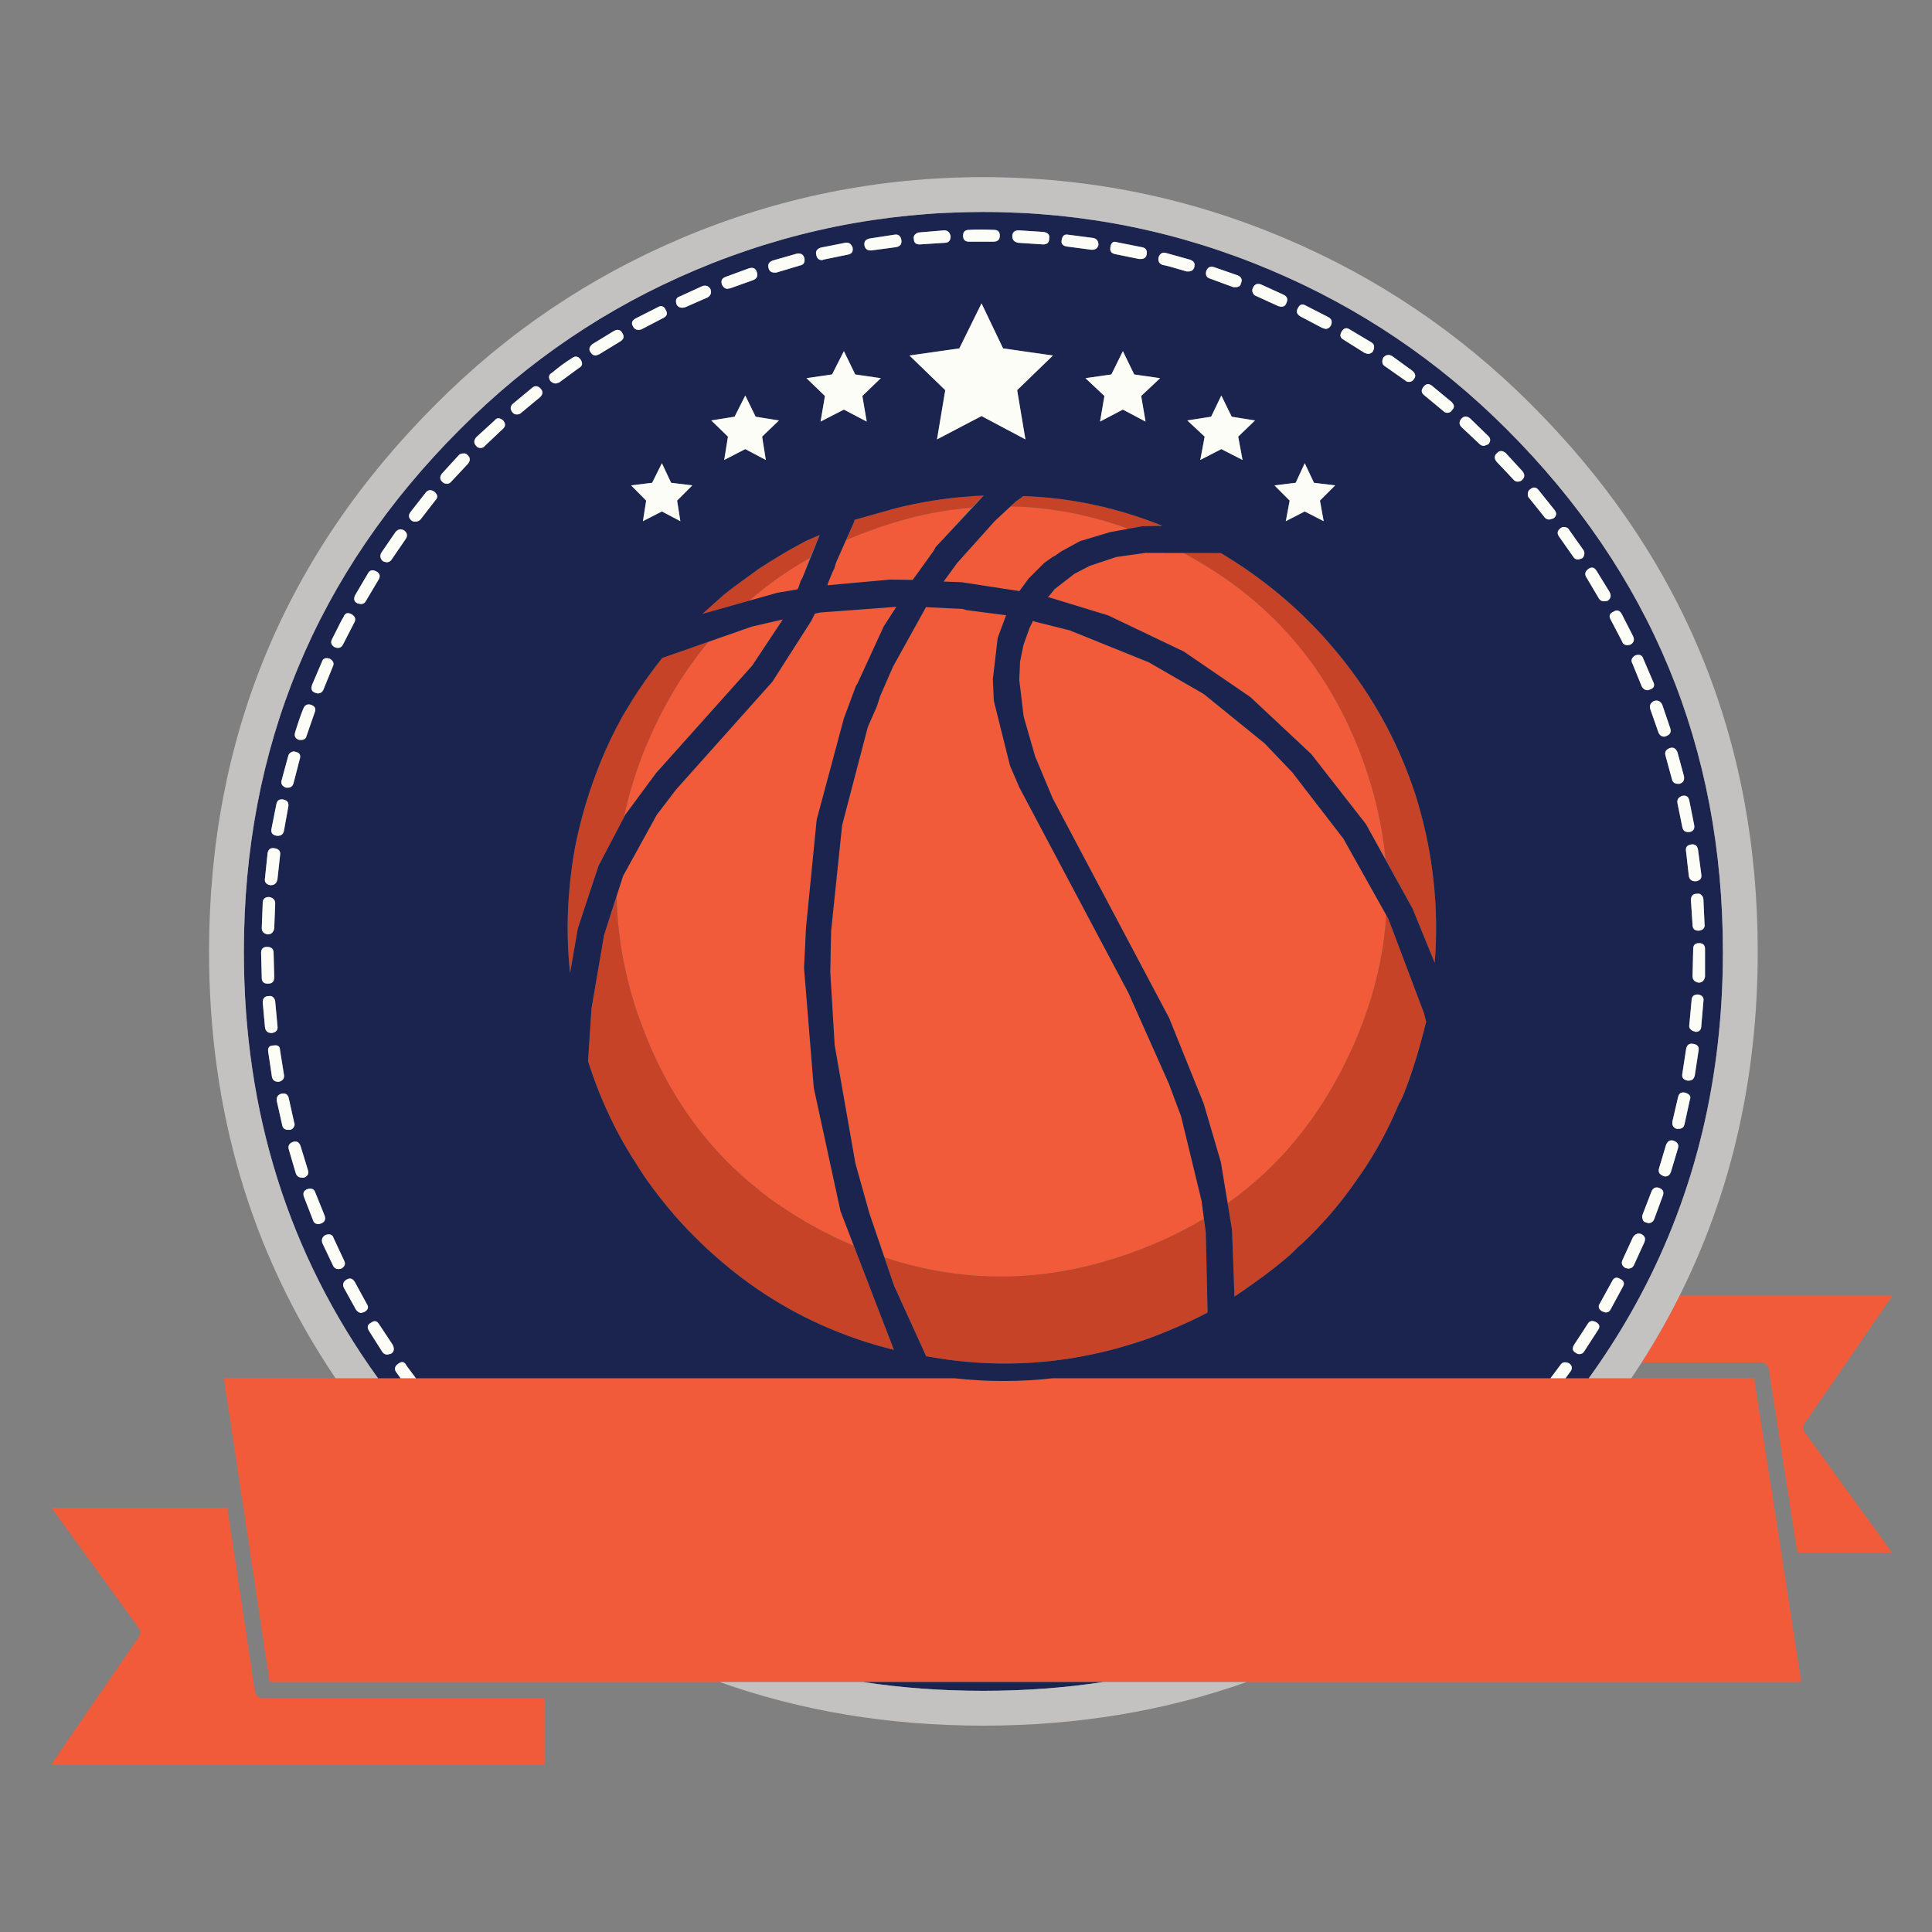<?xml version="1.0" encoding="utf-8"?>
<!-- Generator: Adobe Illustrator 16.0.0, SVG Export Plug-In . SVG Version: 6.00 Build 0)  -->
<!DOCTYPE svg PUBLIC "-//W3C//DTD SVG 1.1//EN" "http://www.w3.org/Graphics/SVG/1.1/DTD/svg11.dtd">
<svg version="1.1" id="Layer_1" xmlns="http://www.w3.org/2000/svg" xmlns:xlink="http://www.w3.org/1999/xlink" x="0px" y="0px"
	 width="400px" height="400px" viewBox="0 0 400 400" enable-background="new 0 0 400 400" xml:space="preserve">
<rect x="0" y="0" width="400" height="400" fill="#808080" stroke="none"/>
<g>
	<path fill-rule="evenodd" clip-rule="evenodd" fill="#F15B3A" d="M213.909,128.486l0.167,0.168l7.376,1.843l16.36,6.604
		l11.398,6.571l12.605,10.225l5.732,6.002l10.595,13.745l8.852,15.79c-0.313,5.186-1.196,10.36-2.649,15.522
		c-1.229,4.403-2.872,8.807-4.929,13.209c-4.47,9.588-10.247,17.747-17.333,24.474c-2.503,2.325-5.151,4.493-7.944,6.503
		l-1.375-8.549l-3.554-12.102l-7.175-17.769l-24.07-45.394l-3.654-8.716l-2.38-8.28l-0.906-7.577l0.168-3.79l0.704-3.453
		l1.274-3.554L213.909,128.486z M193.292,114.07l-4.326,6.001l-4.693-0.067l-12.975,1.174l0.168-0.537l1.005-2.447l0.268-0.502
		l0.336-1.174l2.112-4.694c1.631-0.715,3.308-1.375,5.028-1.978c1.475-0.56,2.951-1.062,4.425-1.508
		c5.521-1.721,11.019-2.794,16.495-3.219l-7.41,8.147L193.292,114.07z M199.292,126.072l0.771,0.235l8.247,1.073l-1.743,4.66
		l-1.005,8.549l0.2,4.492l3.353,13.443l1.944,4.526l22.597,42.577l8.349,18.741l2.513,6.705l4.26,17.567l0.469,3.688
		c-4.515,2.703-9.421,5.017-14.718,6.939c-4.313,1.564-8.617,2.771-12.907,3.62c-12.964,2.504-25.792,1.654-38.488-2.547
		l-3.118-9.087l-2.916-10.394l-4.292-24.472l-0.905-15.153l0.168-8.448l2.28-21.926l5.331-20.384l1.877-4.258l0.671-2.112
		l2.648-6.068l6.839-12.338L199.292,126.072z M217.195,123.39l1.173-1.441l4.09-3.151l3.15-1.643l5.532-1.843l6.034-0.838h7.813
		c2.279,1.229,4.491,2.537,6.639,3.922c14.258,9.275,24.438,22.271,30.54,38.99c2.481,6.839,4.045,13.667,4.694,20.484l-4.057-7.242
		l-11.331-14.517l-12.606-11.801l-13.779-9.42l-15.656-7.477l-12.504-3.822L217.195,123.39z M223.563,112.059l-3.855,2.112
		l-1.239,0.872l-0.57,0.302l-1.743,1.24l-3.186,3.186l-1.911,2.614l-11.968-1.843l-3.721-0.135l2.749-3.788l7.846-8.75l3.284-3.018
		c8.203,0.157,16.351,1.71,24.44,4.66l-3.89,0.67L223.563,112.059z M217.948,285.351h145.214l5.902,37.749
		c0.003,0.036,0.008,0.069,0.017,0.103c-0.004,0.016-0.004,0.032,0,0.049v0.103l3.855,24.891H55.82l-5.682-37.798
		c-0.003-0.059-0.008-0.112-0.017-0.17c-0.004-0.022-0.009-0.046-0.017-0.066c-0.003-0.03-0.01-0.059-0.018-0.084l-3.737-24.775
		h151.199C204.4,286.116,211.202,286.116,217.948,285.351z M347.759,268.22h44.069l-18.188,26.468
		c-0.195,0.283-0.29,0.597-0.284,0.939c0.006,0.35,0.112,0.668,0.318,0.954l18.053,24.845h-19.611l-5.918-37.969
		c-0.061-0.396-0.245-0.728-0.553-0.99c-0.31-0.266-0.668-0.398-1.073-0.401h-24.675C342.776,277.558,345.396,272.94,347.759,268.22
		z M177.232,141.963l-2.515,6.772l-5.632,20.987l-2.213,22.361l-0.402,8.381l2.012,24.742l5.532,25.546l2.782,7.208
		c-1.027-0.47-2.044-0.928-3.05-1.374c-3.957-1.856-7.667-3.936-11.13-6.235c-1.162-0.739-2.291-1.509-3.387-2.314
		c-1.229-0.939-2.424-1.899-3.586-2.883c-0.872-0.716-1.732-1.463-2.582-2.247c-6.08-5.564-11.13-12.068-15.154-19.511
		c-0.647-1.186-1.262-2.381-1.843-3.588c-1.23-2.569-2.347-5.253-3.354-8.045c-0.38-0.961-0.726-1.923-1.039-2.884
		c-2.481-7.688-3.811-15.31-3.99-22.864c0-0.156,0-0.28,0-0.369l1.308-4.258l6.974-12.672l4.022-5.264l19.915-22.294l8.079-12.639
		l0.738-1.476l1.106-0.234l15.756-1.173l-2.615,4.057l-5.465,11.901L177.232,141.963z M146.724,132.845l8.951-3.118l6.403-1.476
		l-6.335,9.555l-19.915,22.261l-6.337,8.582l-0.301,0.637c0.514-2.614,1.196-5.241,2.044-7.878
		c1.095-3.509,2.459-6.995,4.091-10.459c0.827-1.833,1.721-3.599,2.682-5.297C140.555,141.002,143.461,136.733,146.724,132.845z
		 M166.169,119.567l-0.402,0.739l-0.537,1.576l-0.235,0.167l-4.022,0.67l-5.935,1.709c1.811-1.564,3.699-3.062,5.666-4.492
		c0.492-0.334,0.972-0.67,1.442-1.005c1.765-1.185,3.587-2.302,5.464-3.354L166.169,119.567z M112.763,365.409H10.562l18.171-26.484
		c0.196-0.289,0.291-0.608,0.285-0.956c-0.006-0.35-0.112-0.668-0.319-0.955L10.645,312.17H47.07l5.699,37.969
		c0.06,0.396,0.245,0.727,0.553,0.99c0.309,0.266,0.667,0.401,1.072,0.401h58.368V365.409z"/>
	<path fill-rule="evenodd" clip-rule="evenodd" fill="#C64327" d="M165.633,112.662c0.446-0.268,0.905-0.514,1.375-0.737
		l2.715-1.174l-2.112,4.827c-1.877,1.051-3.699,2.169-5.464,3.354c-0.47,0.335-0.95,0.671-1.442,1.005
		c-1.967,1.43-3.855,2.928-5.666,4.492l-9.622,2.682l4.46-3.989c0.156-0.09,0.323-0.224,0.502-0.402
		c1.095-0.872,3.185-2.414,6.269-4.626c0.067-0.044,0.134-0.101,0.201-0.167c1.565-1.028,3.096-1.989,4.593-2.883
		C162.872,114.17,164.269,113.377,165.633,112.662z M127.615,150.646c0.425-0.76,0.838-1.531,1.24-2.313
		c0.761-1.275,1.52-2.526,2.28-3.755c1.855-2.905,3.844-5.688,5.967-8.348l9.623-3.386c-3.263,3.889-6.169,8.157-8.716,12.806
		c-0.961,1.699-1.855,3.465-2.682,5.297c-1.632,3.464-2.996,6.95-4.091,10.459c-0.848,2.638-1.531,5.264-2.044,7.878l-5.263,9.957
		l-4.292,12.976l-1.609,9.251c-0.067-0.58-0.124-1.15-0.168-1.709c-0.446-5.097-0.446-10.191,0-15.287
		c0.246-3.017,0.649-6.058,1.208-9.12c1.028-5.185,2.469-10.235,4.325-15.153C124.597,156.959,126.005,153.775,127.615,150.646z
		 M238.248,276.969c-15.266,5.454-30.766,6.729-46.5,3.823l-6.638-14.585l-1.978-5.865c12.695,4.201,25.524,5.051,38.488,2.547
		c4.29-0.849,8.594-2.056,12.907-3.62c5.297-1.923,10.203-4.236,14.718-6.939l0.401,2.883l0.369,16.528
		c-0.492,0.244-1.005,0.514-1.542,0.805C245.634,273.975,242.227,275.449,238.248,276.969z M286.995,189.435l0.468,0.839
		l7.342,19.445l0.471,1.811c-1.363,5.52-2.796,10.213-4.291,14.079c-0.425,1.163-0.873,2.136-1.342,2.917
		c-2.19,5.253-4.805,10.079-7.845,14.483c-2.459,3.62-4.86,6.727-7.208,9.32c-2.347,2.615-4.393,4.66-6.135,6.135
		c-0.335,0.402-0.939,0.983-1.812,1.742c-0.938,0.805-1.978,1.654-3.117,2.55c-2.213,1.72-4.861,3.619-7.945,5.698l-0.503-13.847
		l-0.938-5.465c2.793-2.01,5.441-4.178,7.944-6.503c7.086-6.727,12.863-14.886,17.333-24.474c2.057-4.402,3.7-8.806,4.929-13.209
		C285.799,199.794,286.682,194.62,286.995,189.435z M244.987,114.473l7.777,0.033c8.492,5.051,15.946,11.242,22.362,18.573
		c8.179,9.343,14.169,19.87,17.97,31.581c0.178,0.648,0.368,1.285,0.568,1.912c1.542,5.274,2.594,10.594,3.152,15.958
		c0.604,5.542,0.682,11.152,0.234,16.83l-4.593-11.231l-5.599-10.258c-0.649-6.817-2.213-13.645-4.694-20.484
		c-6.102-16.718-16.282-29.714-30.54-38.99C249.479,117.009,247.267,115.702,244.987,114.473z M200.432,102.806
		c1.073-0.111,2.157-0.178,3.251-0.201l-2.547,2.514c-5.476,0.425-10.974,1.498-16.495,3.219c-1.475,0.446-2.951,0.949-4.425,1.508
		c-1.721,0.603-3.397,1.262-5.028,1.978l1.709-3.922v-0.269l8.683-2.447C190.676,103.934,195.626,103.141,200.432,102.806z
		 M236.572,108.94l-2.884,0.57c-8.09-2.95-16.237-4.503-24.44-4.66l1.04-1.006l1.576-1.14c9.833,0.335,19.443,2.392,28.831,6.168
		L236.572,108.94z M137.907,223.396c4.023,7.442,9.074,13.946,15.154,19.511c0.849,0.784,1.71,1.531,2.582,2.247
		c1.162,0.983,2.358,1.943,3.586,2.883c1.096,0.806,2.225,1.575,3.387,2.314c3.463,2.3,7.174,4.379,11.13,6.235
		c1.006,0.446,2.023,0.904,3.05,1.374l8.282,21.523c-10.46-2.593-19.993-6.861-28.598-12.807c-2.168-1.498-4.28-3.106-6.336-4.829
		c-3.688-3.061-7.174-6.457-10.459-10.19c-2.102-2.437-4.08-4.962-5.935-7.576c-0.38-0.581-0.771-1.175-1.173-1.777
		c-0.179-0.247-0.347-0.515-0.503-0.805c-1.564-2.369-3.006-4.806-4.325-7.309c-2.212-4.246-4.079-8.661-5.599-13.243
		c-0.134-0.401-0.268-0.815-0.402-1.24l0.705-10.862l2.615-15.254l2.615-7.945c0,0.088,0,0.212,0,0.369
		c0.179,7.554,1.509,15.176,3.99,22.864c0.313,0.961,0.659,1.923,1.039,2.884c1.006,2.792,2.124,5.476,3.354,8.045
		C136.645,221.016,137.259,222.211,137.907,223.396z"/>
	<path fill-rule="evenodd" clip-rule="evenodd" fill="#1A244F" d="M224.737,78.298l3.923,3.688l-0.905,5.297l4.726-2.481
		l4.694,2.481l-0.904-5.297l3.922-3.688l-5.364-0.771L232.48,72.7l-2.379,4.827L224.737,78.298z M195.705,80.779l-1.709,10.192
		l9.22-4.828l9.086,4.828l-1.711-10.192l7.408-7.174l-10.325-1.475l-4.458-9.321l-4.594,9.321l-10.325,1.475L195.705,80.779z
		 M200.632,47.59c-0.827,0-1.24,0.402-1.24,1.207c0,0.827,0.413,1.24,1.24,1.24h5.029c0.894,0,1.341-0.413,1.341-1.24
		c0-0.805-0.401-1.207-1.206-1.207C203.985,47.5,202.265,47.5,200.632,47.59z M195.571,50.271c0.827,0,1.24-0.447,1.24-1.341
		c-0.156-0.827-0.604-1.24-1.341-1.24l-5.163,0.435c-0.291,0-0.592,0.157-0.906,0.47c-0.223,0.29-0.29,0.581-0.201,0.871
		c0,0.761,0.403,1.14,1.208,1.14L195.571,50.271z M231.344,50.171c-0.829-0.313-1.308,0.022-1.443,1.005
		c-0.157,0.805,0.179,1.286,1.006,1.442l4.928,1.005h0.336c0.737,0,1.15-0.335,1.24-1.005c0.135-0.827-0.2-1.308-1.006-1.442
		L231.344,50.171z M217.228,49.366c0.134-0.738-0.245-1.185-1.139-1.341l-5.164-0.335c-0.894,0-1.34,0.414-1.34,1.24
		c0,0.738,0.412,1.185,1.239,1.341l5.163,0.335C216.814,50.606,217.228,50.193,217.228,49.366z M225.979,51.713h0.1
		c0.737,0,1.185-0.335,1.342-1.006c0-0.827-0.37-1.307-1.106-1.441l-5.163-0.671c-0.761-0.156-1.206,0.212-1.341,1.106
		c-0.157,0.76,0.213,1.207,1.106,1.341L225.979,51.713z M284.278,72.7c0.381-0.827,0.269-1.431-0.335-1.811l-4.492-2.683
		c-0.672-0.447-1.229-0.301-1.677,0.437c-0.447,0.76-0.303,1.33,0.437,1.71l4.258,2.682l0.67,0.234
		C283.675,73.27,284.056,73.08,284.278,72.7z M288.201,73.706c-0.67-0.38-1.274-0.269-1.812,0.334
		c-0.356,0.827-0.245,1.419,0.336,1.777l4.157,2.917c0.224,0.223,0.492,0.335,0.806,0.335c0.445,0,0.781-0.179,1.006-0.536
		c0.514-0.604,0.402-1.207-0.337-1.81L288.201,73.706z M245.824,87.049l3.587,3.353l-0.905,4.827l4.359-2.246l4.393,2.246
		l-0.905-4.827l3.486-3.353l-4.828-0.771l-2.146-4.392l-2.112,4.392L245.824,87.049z M268.688,63.849
		c-0.38,0.671-0.19,1.23,0.571,1.676l4.457,2.347l0.705,0.234c0.447,0,0.816-0.223,1.105-0.67c0.38-0.827,0.191-1.43-0.568-1.811
		l-4.594-2.347C269.628,62.832,269.068,63.022,268.688,63.849z M261.079,58.888c-0.827-0.292-1.396-0.023-1.709,0.804
		c-0.135,0.291-0.135,0.593,0,0.905c0.156,0.358,0.379,0.582,0.669,0.671l4.627,2.111l0.538,0.135c0.602,0,0.982-0.269,1.138-0.805
		c0.358-0.737,0.168-1.296-0.568-1.676L261.079,58.888z M247.267,55.3c0.225-0.737-0.078-1.252-0.905-1.542l-4.929-1.375
		c-0.737-0.224-1.262,0.079-1.576,0.905c-0.132,0.827,0.168,1.353,0.905,1.576c0.537,0.067,2.181,0.514,4.929,1.341h0.336
		C246.696,56.206,247.11,55.904,247.267,55.3z M251.323,55.3c-0.761-0.224-1.285,0.045-1.575,0.805
		c-0.225,0.827,0.033,1.351,0.771,1.575l4.827,1.777h0.437c0.67,0,1.051-0.257,1.14-0.771c0.357-0.76,0.133-1.319-0.672-1.676
		L251.323,55.3z M347.307,155.775c-0.313-0.827-0.84-1.128-1.577-0.904c-0.827,0.313-1.127,0.838-0.903,1.575l1.341,4.929
		c0.155,0.603,0.568,0.905,1.239,0.905h0.336c0.737-0.224,1.039-0.749,0.905-1.575L347.307,155.775z M342.479,145.115
		c-0.761,0.379-1.028,0.949-0.804,1.709l1.676,4.793c0.244,0.604,0.659,0.906,1.239,0.906l0.335-0.101
		c0.827-0.313,1.13-0.838,0.907-1.575l-1.677-4.929C343.775,145.159,343.217,144.891,342.479,145.115z M336.98,133.582l0.569-0.101
		c0.738-0.447,0.916-1.051,0.536-1.81l-2.348-4.594c-0.445-0.737-1.005-0.882-1.676-0.435c-0.825,0.358-1.016,0.916-0.568,1.676
		l2.347,4.491C335.996,133.325,336.377,133.582,336.98,133.582z M337.985,137.404l1.911,4.693c0.292,0.537,0.704,0.805,1.241,0.805
		l0.435-0.134c0.896-0.291,1.119-0.85,0.672-1.676l-2.012-4.693c-0.225-0.761-0.782-0.995-1.677-0.704
		C337.796,136.164,337.605,136.733,337.985,137.404z M316.329,102.169c-0.068,0.38,0.01,0.681,0.234,0.905l3.252,4.057
		c0.223,0.29,0.559,0.437,1.006,0.437l0.805-0.235c0.67-0.514,0.737-1.106,0.201-1.777l-3.252-4.057
		c-0.514-0.67-1.106-0.737-1.777-0.2C316.485,101.521,316.329,101.811,316.329,102.169z M314.217,99.722
		c0.38,0,0.682-0.112,0.904-0.336c0.582-0.535,0.615-1.139,0.101-1.81l-3.487-3.788c-0.67-0.537-1.262-0.537-1.775,0
		c-0.604,0.514-0.648,1.106-0.135,1.777l3.487,3.688C313.535,99.565,313.836,99.722,314.217,99.722z M330.577,118.227
		c-0.448-0.759-1.005-0.916-1.676-0.469c-0.739,0.537-0.885,1.14-0.437,1.81l2.582,4.359c0.224,0.38,0.592,0.57,1.104,0.57
		l0.672-0.101c0.671-0.447,0.816-1.05,0.436-1.811L330.577,118.227z M326.755,115.847l0.705-0.201
		c0.29-0.156,0.469-0.425,0.534-0.804c0.091-0.358,0.022-0.693-0.2-1.006l-2.916-4.124c-0.155-0.313-0.425-0.502-0.805-0.57
		c-0.381-0.089-0.716-0.011-1.006,0.235c-0.67,0.514-0.749,1.106-0.235,1.777l2.918,4.157
		C325.972,115.668,326.308,115.847,326.755,115.847z M302.55,86.713c-0.514,0.604-0.481,1.196,0.102,1.777l3.721,3.486
		c0.223,0.223,0.525,0.335,0.905,0.335l0.872-0.335c0.535-0.67,0.502-1.263-0.102-1.777l-3.688-3.587
		C303.667,86.076,303.063,86.11,302.55,86.713z M300.639,84.903c0.537-0.514,0.502-1.073-0.101-1.677l-4.057-3.352
		c-0.671-0.537-1.262-0.458-1.777,0.234c-0.535,0.67-0.458,1.263,0.235,1.777l3.922,3.252c0.225,0.223,0.481,0.334,0.772,0.334
		C300.08,85.473,300.416,85.284,300.639,84.903z M240.695,108.874c-9.388-3.777-18.998-5.833-28.831-6.168l-1.576,1.14l-4.324,4.023
		l-7.846,8.75l-2.749,3.788l3.721,0.135l11.968,1.843l1.911-2.614l3.186-3.186l1.743-1.24l0.57-0.302l1.239-0.872l3.855-2.112
		l6.235-1.877l6.773-1.241L240.695,108.874z M216.927,123.591l12.504,3.822l15.656,7.477l13.779,9.42l12.606,11.801l11.331,14.517
		l9.655,17.5l4.593,11.231c0.447-5.677,0.369-11.287-0.234-16.83c-0.559-5.363-1.61-10.684-3.152-15.958
		c-0.2-0.627-0.391-1.263-0.568-1.912c-3.801-11.711-9.791-22.238-17.97-31.581c-6.416-7.332-13.87-13.522-22.362-18.573
		l-15.59-0.033l-6.034,0.838l-5.532,1.843l-3.15,1.643l-4.09,3.151l-1.173,1.441L216.927,123.591z M199.292,126.072l-7.576-0.369
		l-6.839,12.338l-2.648,6.068l-0.671,2.112l-1.877,4.258l-5.331,20.384l-2.28,21.926l-0.168,8.448l0.905,15.153l4.292,24.472
		l2.916,10.394l5.096,14.952l6.638,14.585c15.734,2.905,31.234,1.631,46.5-3.823c3.979-1.52,7.386-2.994,10.226-4.424
		c0.537-0.291,1.05-0.561,1.542-0.805l-0.369-16.528l-0.87-6.571l-4.26-17.567l-2.513-6.705l-8.349-18.741l-22.597-42.577
		l-1.944-4.526l-3.353-13.443l-0.2-4.492l1.005-8.549l1.743-4.66l-8.247-1.073L199.292,126.072z M193.726,113.266l9.957-10.662
		c-1.094,0.023-2.178,0.09-3.251,0.201c-4.805,0.335-9.756,1.128-14.852,2.38l-8.683,2.447v0.269l-3.822,8.616l-0.336,1.174
		l-0.268,0.502l-1.005,2.447l-0.168,0.537l12.975-1.174l4.693,0.067l4.326-6.001L193.726,113.266z M213.909,128.486l-0.737,1.475
		l-1.274,3.554l-0.704,3.453l-0.168,3.79l0.906,7.577l2.38,8.28l3.654,8.716l24.07,45.394l7.175,17.769l3.554,12.102l2.313,14.014
		l0.503,13.847c3.084-2.079,5.732-3.979,7.945-5.698c1.14-0.896,2.18-1.745,3.117-2.55c0.872-0.759,1.477-1.34,1.812-1.742
		c1.742-1.475,3.788-3.52,6.135-6.135c2.348-2.594,4.749-5.7,7.208-9.32c3.04-4.404,5.654-9.23,7.845-14.483
		c0.469-0.781,0.917-1.754,1.342-2.917c1.495-3.866,2.928-8.56,4.291-14.079l-0.471-1.811l-7.342-19.445l-9.319-16.629
		l-10.595-13.745l-5.732-6.002l-12.605-10.225l-11.398-6.571l-16.36-6.604l-7.376-1.843L213.909,128.486z M272.042,99.956
		l-1.911-4.056l-1.877,4.056l-4.393,0.537l3.151,3.151l-0.804,4.258l3.922-2.011l3.922,2.011l-0.771-4.258l3.152-3.151
		L272.042,99.956z M263.123,55.938c18.346,7.752,34.605,18.714,48.78,32.888c29.867,29.846,44.804,65.918,44.806,108.219
		c0,26.06-5.692,49.785-17.08,71.174c-2.514,4.729-5.308,9.346-8.381,13.846c-0.754,1.103-1.524,2.196-2.314,3.285h-4.81
		l0.955-1.308c0.536-0.67,0.47-1.262-0.201-1.777c-0.827-0.38-1.431-0.268-1.811,0.337l-2.061,2.748H217.948
		c-6.746,0.766-13.548,0.766-20.399,0H86.11l-1.979-2.647c-0.379-0.806-0.949-0.917-1.709-0.335
		c-0.737,0.536-0.849,1.139-0.335,1.809l0.855,1.174h-4.677c-18.518-25.639-27.776-55.072-27.775-88.305
		c0-42.296,14.936-78.37,44.807-108.219c14.107-14.173,30.323-25.136,48.645-32.888c18.996-8.037,38.865-12.054,59.607-12.053
		C224.292,43.884,244.149,47.901,263.123,55.938z M137.84,64.185c-0.38-0.827-0.939-1.018-1.676-0.57l-4.626,2.347
		c-0.738,0.446-0.883,1.006-0.436,1.676c0.224,0.448,0.603,0.671,1.14,0.671l0.537-0.102l4.492-2.346
		C138.097,65.481,138.287,64.923,137.84,64.185z M150.613,59.793l0.569-0.101l4.694-1.676c0.827-0.313,1.095-0.883,0.805-1.709
		c-0.224-0.738-0.749-0.995-1.576-0.771l-4.928,1.81c-0.759,0.291-0.983,0.849-0.671,1.676
		C149.797,59.536,150.166,59.793,150.613,59.793z M147.126,59.927c-0.357-0.693-0.916-0.928-1.676-0.704l-4.694,2.145
		c-0.759,0.224-0.983,0.783-0.67,1.676c0.224,0.447,0.626,0.671,1.207,0.671l0.57-0.101l4.593-2.011
		C147.126,61.223,147.35,60.665,147.126,59.927z M185.479,51.176c0.894-0.156,1.274-0.647,1.14-1.475
		c-0.157-0.894-0.648-1.263-1.476-1.106l-5.028,0.771c-0.893,0.156-1.274,0.648-1.14,1.475c0.156,0.671,0.57,1.006,1.24,1.006h0.235
		L185.479,51.176z M166.538,53.423c-0.224-0.76-0.749-1.062-1.576-0.906l-5.028,1.442c-0.761,0.313-1.029,0.838-0.805,1.576
		c0.156,0.603,0.57,0.905,1.24,0.905h0.336l4.929-1.476C166.393,54.831,166.694,54.317,166.538,53.423z M170.226,53.859l0.234-0.101
		l5.063-1.04c0.803-0.134,1.139-0.615,1.005-1.442c-0.313-0.827-0.838-1.162-1.576-1.005l-5.063,1.005
		c-0.804,0.292-1.095,0.816-0.871,1.576C169.152,53.523,169.555,53.859,170.226,53.859z M330.477,273.751
		c-0.827-0.447-1.431-0.302-1.811,0.437l-2.783,4.258c-0.445,0.761-0.301,1.317,0.437,1.675c0.155,0.158,0.38,0.235,0.67,0.235
		c0.448,0,0.783-0.188,1.005-0.57l2.817-4.358C331.325,274.757,331.213,274.199,330.477,273.751z M335.404,264.767
		c-0.737-0.448-1.296-0.257-1.676,0.569l-2.48,4.493c-0.447,0.671-0.292,1.229,0.468,1.677l0.671,0.234
		c0.515,0,0.885-0.234,1.107-0.705l2.481-4.592C336.421,265.705,336.231,265.146,335.404,264.767z M339.763,255.48
		c-0.671-0.224-1.229,0-1.677,0.669l-2.11,4.595c-0.382,0.737-0.201,1.329,0.536,1.776l0.569,0.134c0.603,0,1.017-0.269,1.24-0.806
		l2.146-4.692C340.758,256.396,340.522,255.837,339.763,255.48z M344.255,247.601c0.313-0.805,0.055-1.362-0.771-1.676
		c-0.76-0.224-1.285,0.046-1.576,0.806l-1.811,4.692c-0.133,0.313-0.133,0.648,0,1.007c0.091,0.379,0.324,0.603,0.705,0.67
		l0.436,0.135c0.604,0,1.017-0.269,1.24-0.805L344.255,247.601z M345.932,242.673l1.475-4.929c0.224-0.737-0.078-1.262-0.905-1.574
		c-0.737-0.223-1.262,0.077-1.576,0.905l-1.44,4.826c-0.225,0.738,0.078,1.263,0.905,1.576l0.335,0.102
		C345.305,243.579,345.707,243.276,345.932,242.673z M348.747,232.817l1.107-5.063c0.313-0.737-0.022-1.251-1.006-1.541
		c-0.806-0.156-1.284,0.179-1.442,1.005l-1.14,4.928c-0.135,0.828,0.168,1.353,0.905,1.577h0.336
		C348.179,233.723,348.592,233.42,348.747,232.817z M348.312,222.29c-0.157,0.805,0.213,1.285,1.107,1.441h0.234
		c0.671,0,1.083-0.368,1.24-1.106l0.771-5.062c0.156-0.827-0.213-1.308-1.105-1.442c-0.827-0.156-1.32,0.212-1.476,1.107
		L348.312,222.29z M348.312,164.76c-0.826,0.292-1.162,0.816-1.005,1.576l1.005,4.928c0.135,0.671,0.537,1.006,1.207,1.006h0.234
		c0.828-0.157,1.163-0.649,1.006-1.476l-1.006-5.029C349.597,164.939,349.116,164.604,348.312,164.76z M352.67,207.372
		c0.156-0.828-0.211-1.32-1.106-1.477c-0.894,0-1.34,0.413-1.34,1.242l-0.471,5.061c-0.066,0.358,0.012,0.649,0.235,0.873
		c0.29,0.313,0.593,0.469,0.905,0.469l0.1,0.102c0.827,0,1.241-0.414,1.241-1.242L352.67,207.372z M353.006,196.476
		c0-0.805-0.414-1.208-1.24-1.208c-0.805,0-1.207,0.402-1.207,1.208l-0.135,5.632c0,0.737,0.415,1.186,1.24,1.341
		c0.738,0,1.185-0.414,1.342-1.24V196.476z M352.234,181.02l-0.671-5.062c-0.155-0.895-0.647-1.264-1.475-1.107
		c-0.827,0.134-1.163,0.614-1.006,1.441l0.57,5.063c0.134,0.738,0.58,1.107,1.34,1.107h0.102
		C351.988,182.328,352.368,181.847,352.234,181.02z M352.67,186.183c0-0.313-0.145-0.615-0.436-0.905
		c-0.223-0.223-0.525-0.302-0.905-0.234c-0.827,0-1.24,0.447-1.24,1.341l0.335,5.062c0,0.828,0.415,1.242,1.24,1.242h0.102
		c0.894-0.157,1.273-0.615,1.14-1.375L352.67,186.183z M161.274,87.049l-4.828-0.771l-2.146-4.392l-2.212,4.392l-4.828,0.771
		l3.453,3.353l-0.771,4.827l4.358-2.246l4.257,2.246l-0.771-4.827L161.274,87.049z M166.974,78.298l3.822,3.688l-0.906,5.297
		l4.828-2.481l4.727,2.481l-0.905-5.297l3.821-3.688l-5.296-0.771l-2.347-4.827l-2.448,4.827L166.974,78.298z M120.239,74.477
		c-0.536-0.738-1.14-0.849-1.811-0.335c-1.341,0.827-2.726,1.844-4.157,3.05c-0.67,0.358-0.782,0.917-0.335,1.676
		c0.38,0.358,0.76,0.537,1.14,0.537l0.67-0.202l4.158-3.05C120.575,75.795,120.687,75.236,120.239,74.477z M123.357,73.605
		l0.67-0.235l4.392-2.682c0.738-0.447,0.883-1.017,0.436-1.71c-0.379-0.737-0.972-0.882-1.776-0.436l-4.392,2.682
		c-0.738,0.604-0.849,1.207-0.335,1.811C122.575,73.415,122.91,73.605,123.357,73.605z M106.092,85.373
		c0.223,0.29,0.524,0.436,0.905,0.436c0.38,0,0.682-0.112,0.905-0.336l3.922-3.251c0.604-0.604,0.637-1.196,0.1-1.777
		c-0.603-0.603-1.195-0.648-1.776-0.134l-3.923,3.252C105.623,84.099,105.578,84.702,106.092,85.373z M98.582,90.536
		c-0.515,0.67-0.515,1.262,0,1.777c0.223,0.291,0.525,0.436,0.905,0.436c0.379,0,0.682-0.145,0.905-0.436l3.688-3.486
		c0.604-0.515,0.637-1.106,0.1-1.777c-0.737-0.604-1.33-0.604-1.776,0L98.582,90.536z M133.113,107.902l3.923-2.011l3.822,2.011
		l-0.671-4.258l3.152-3.151l-4.393-0.537l-1.911-4.056l-2.012,4.056l-4.359,0.537l3.118,3.151L133.113,107.902z M81.081,115.847
		l2.917-4.257c0.447-0.671,0.335-1.264-0.334-1.777c-0.671-0.38-1.264-0.268-1.777,0.335l-2.917,4.258
		c-0.38,0.67-0.268,1.273,0.335,1.81l0.671,0.201C80.49,116.417,80.857,116.227,81.081,115.847z M85.238,107.801
		c0.157,0.135,0.425,0.201,0.805,0.201c0.358,0,0.693-0.145,1.006-0.435l3.118-4.023c0.537-0.537,0.469-1.107-0.201-1.71
		c-0.693-0.514-1.296-0.469-1.811,0.134l-3.151,4.023C84.491,106.661,84.568,107.264,85.238,107.801z M96.805,94.224
		c-0.223-0.291-0.524-0.403-0.905-0.336c-0.38,0-0.682,0.112-0.906,0.336l-3.486,3.822c-0.514,0.67-0.47,1.263,0.134,1.776
		c0.223,0.224,0.514,0.335,0.872,0.335c0.38,0,0.682-0.145,0.906-0.435L96.906,96C97.42,95.33,97.386,94.737,96.805,94.224z
		 M127.615,150.646c-1.609,3.128-3.018,6.313-4.224,9.554c-1.855,4.918-3.296,9.968-4.325,15.153
		c-0.559,3.062-0.961,6.103-1.208,9.12c-0.446,5.096-0.446,10.19,0,15.287c0.045,0.559,0.101,1.129,0.168,1.709l1.609-9.251
		l4.292-12.976l5.564-10.594l6.337-8.582l19.915-22.261l6.335-9.555l-6.403,1.476l-18.574,6.504
		c-2.123,2.659-4.111,5.442-5.967,8.348c-0.76,1.229-1.519,2.48-2.28,3.755C128.453,149.116,128.04,149.887,127.615,150.646z
		 M165.633,112.662c-1.364,0.716-2.761,1.509-4.191,2.381c-1.497,0.895-3.028,1.855-4.593,2.883
		c-0.067,0.067-0.134,0.123-0.201,0.167c-3.084,2.213-5.174,3.755-6.269,4.626c-0.179,0.178-0.346,0.313-0.502,0.402l-4.46,3.989
		l15.556-4.392l4.022-0.67l0.235-0.167l0.537-1.576l0.402-0.739l3.553-8.816l-2.715,1.174
		C166.538,112.147,166.079,112.394,165.633,112.662z M177.232,141.963l0.268-0.369l5.465-11.901l2.615-4.057l-15.756,1.173
		l-1.106,0.234l-0.738,1.476l-8.079,12.639l-19.915,22.294l-4.022,5.264l-6.974,12.672l-3.922,12.203l-2.615,15.254l-0.705,10.862
		c0.134,0.425,0.269,0.839,0.402,1.24c1.52,4.582,3.386,8.997,5.599,13.243c1.319,2.503,2.76,4.939,4.325,7.309
		c0.156,0.29,0.324,0.558,0.503,0.805c0.403,0.603,0.793,1.196,1.173,1.777c1.855,2.614,3.833,5.14,5.935,7.576
		c3.286,3.733,6.771,7.13,10.459,10.19c2.056,1.723,4.168,3.331,6.336,4.829c8.605,5.945,18.137,10.214,28.598,12.807
		l-11.063-28.731l-5.532-25.546l-2.012-24.742l0.402-8.381l2.213-22.361l5.632-20.987L177.232,141.963z M76.824,273.853
		c-0.738,0.379-0.883,0.938-0.436,1.676l2.782,4.392c0.246,0.358,0.593,0.536,1.04,0.536l0.771-0.2
		c0.604-0.381,0.715-0.985,0.335-1.811l-2.816-4.258C78.053,273.449,77.494,273.337,76.824,273.853z M71.795,264.9
		c-0.76,0.447-0.951,1.039-0.57,1.777l2.481,4.492c0.357,0.448,0.726,0.67,1.106,0.67l0.67-0.235
		c0.76-0.445,0.905-1.005,0.437-1.675l-2.448-4.494C73.024,264.7,72.466,264.52,71.795,264.9z M69.079,256.351
		c-0.223-0.737-0.782-0.959-1.676-0.669c-0.67,0.38-0.894,0.938-0.67,1.675l2.246,4.728c0.224,0.448,0.604,0.672,1.14,0.672
		l0.537-0.102c0.76-0.447,0.95-1.017,0.57-1.71L69.079,256.351z M63.716,246.161c-0.828,0.289-1.084,0.848-0.772,1.675l1.878,4.828
		c0.156,0.514,0.537,0.771,1.14,0.771l0.436-0.101c0.827-0.29,1.095-0.849,0.804-1.676l-1.911-4.727
		C65.067,246.194,64.542,245.937,63.716,246.161z M63.716,242.137l-1.476-4.827c-0.29-0.827-0.804-1.129-1.542-0.905
		c-0.827,0.29-1.129,0.815-0.905,1.575l1.442,4.928c0.223,0.604,0.637,0.906,1.24,0.906h0.469
		C63.749,243.501,64.006,242.94,63.716,242.137z M59.692,233.923h0.335c0.358-0.068,0.615-0.245,0.771-0.536
		c0.224-0.313,0.257-0.649,0.101-1.006l-1.106-4.963c-0.157-0.805-0.647-1.137-1.475-1.005c-0.805,0.224-1.141,0.748-1.006,1.575
		l1.14,5.062C58.586,233.633,59,233.923,59.692,233.923z M57.983,217.463c0-0.827-0.447-1.162-1.341-1.007
		c-0.895,0-1.263,0.446-1.107,1.34l0.771,5.165c0.156,0.67,0.57,1.005,1.241,1.005h0.235c0.357-0.089,0.647-0.279,0.872-0.569
		c0.156-0.291,0.201-0.594,0.133-0.906L57.983,217.463z M55.636,206.23c-0.827,0-1.241,0.448-1.241,1.342l0.47,5.163
		c0.133,0.76,0.581,1.141,1.341,1.141h0.1c0.895-0.157,1.274-0.648,1.14-1.477l-0.469-5.027c0-0.314-0.146-0.615-0.436-0.907
		C56.317,206.244,56.016,206.164,55.636,206.23z M55.301,196.04c-0.827,0-1.241,0.413-1.241,1.24l0.134,5.164
		c0,0.805,0.401,1.206,1.207,1.206h0.134c0.827,0,1.241-0.447,1.241-1.341l-0.134-5.029C56.642,196.453,56.195,196.04,55.301,196.04
		z M55.736,185.714c-0.894,0-1.341,0.414-1.341,1.24l-0.2,5.163c0,0.737,0.401,1.185,1.207,1.341c0.76,0,1.218-0.413,1.375-1.24
		l0.201-5.163C56.977,186.317,56.563,185.871,55.736,185.714z M54.865,181.791c-0.157,0.828,0.212,1.319,1.106,1.475h0.101
		c0.76,0,1.218-0.413,1.374-1.24l0.537-4.928c0.156-0.827-0.212-1.319-1.107-1.475c-0.827-0.157-1.318,0.179-1.475,1.005
		L54.865,181.791z M58.653,165.532c-0.805-0.157-1.285,0.179-1.441,1.005l-1.006,5.063c-0.157,0.827,0.212,1.308,1.106,1.441h0.234
		c0.671,0,1.083-0.335,1.24-1.006l0.906-5.029C59.827,166.179,59.48,165.688,58.653,165.532z M61.235,155.675
		c-0.358-0.156-0.693-0.123-1.006,0.101c-0.291,0.156-0.469,0.38-0.537,0.67l-1.374,5.063c-0.224,0.737,0.078,1.263,0.905,1.575
		h0.335c0.67,0,1.084-0.346,1.24-1.039l1.24-4.795C62.33,156.357,62.062,155.832,61.235,155.675z M65.157,147.495
		c0.313-0.761,0.056-1.285-0.771-1.576c-0.738-0.224-1.263,0.034-1.576,0.771c-0.446,1.051-1.006,2.66-1.676,4.828
		c-0.29,0.827-0.033,1.386,0.771,1.677h0.469c0.604,0,0.973-0.291,1.107-0.872L65.157,147.495z M68.308,136.398
		c-0.894-0.313-1.453-0.09-1.676,0.67l-2.011,4.693c-0.313,0.894-0.089,1.453,0.67,1.676l0.436,0.134
		c0.604,0,1.017-0.269,1.24-0.805l1.911-4.693C69.236,137.404,69.046,136.845,68.308,136.398z M68.744,132.342
		c-0.357,0.67-0.167,1.229,0.57,1.676l0.57,0.134c0.514,0,0.882-0.224,1.106-0.67l2.38-4.626c0.357-0.67,0.167-1.23-0.57-1.676
		c-0.827-0.447-1.386-0.257-1.676,0.57C70.901,128.04,70.107,129.57,68.744,132.342z M78.299,120.139
		c0.514-0.76,0.402-1.363-0.335-1.811c-0.827-0.447-1.431-0.302-1.811,0.437l-2.581,4.391c-0.447,0.828-0.292,1.419,0.469,1.776
		l0.671,0.135c0.447,0,0.783-0.19,1.005-0.569L78.299,120.139z M203.549,350.071c-8.543,0-16.836-0.608-24.875-1.827h49.752
		C220.382,349.463,212.091,350.071,203.549,350.071z"/>
	<path fill-rule="evenodd" clip-rule="evenodd" fill="#C4C2C0" d="M148.987,348.244h29.686c8.039,1.219,16.332,1.827,24.875,1.827
		c8.542,0,16.833-0.608,24.877-1.827h29.686c-16.943,6.023-35.133,9.034-54.563,9.035
		C184.109,357.278,165.921,354.268,148.987,348.244z M203.549,36.677c21.724,0,42.521,4.208,62.392,12.623
		c19.203,8.116,36.224,19.593,51.059,34.431c31.279,31.254,46.918,69.027,46.919,113.315c0,25.932-5.388,49.657-16.159,71.174
		c-2.362,4.721-4.982,9.338-7.862,13.846c-0.703,1.103-1.425,2.196-2.162,3.285h-8.801c0.79-1.089,1.561-2.183,2.314-3.285
		c3.073-4.5,5.867-9.117,8.381-13.846c11.388-21.39,17.08-45.114,17.08-71.174c-0.002-42.301-14.938-78.374-44.806-108.219
		c-14.175-14.174-30.435-25.136-48.78-32.888c-18.974-8.037-38.831-12.054-59.574-12.053c-20.742,0-40.611,4.017-59.607,12.053
		c-18.322,7.752-34.538,18.715-48.645,32.888c-29.871,29.85-44.807,65.923-44.807,108.219c0,33.233,9.258,62.667,27.775,88.305h-8.8
		c-17.454-25.855-26.183-55.292-26.184-88.305c0.005-44.292,15.645-82.064,46.919-113.315
		c14.769-14.838,31.744-26.314,50.924-34.431C161.02,40.885,181.827,36.678,203.549,36.677z"/>
	<path fill-rule="evenodd" clip-rule="evenodd" fill="#FCFDF6" d="M300.639,84.903c-0.223,0.38-0.559,0.569-1.005,0.569
		c-0.291,0-0.548-0.111-0.772-0.334l-3.922-3.252c-0.693-0.514-0.771-1.106-0.235-1.777c0.516-0.692,1.106-0.771,1.777-0.234
		l4.057,3.352C301.141,83.831,301.176,84.389,300.639,84.903z M302.55,86.713c0.514-0.603,1.117-0.637,1.81-0.1l3.688,3.587
		c0.604,0.514,0.637,1.106,0.102,1.777l-0.872,0.335c-0.38,0-0.683-0.112-0.905-0.335l-3.721-3.486
		C302.068,87.909,302.036,87.317,302.55,86.713z M326.755,115.847c-0.447,0-0.783-0.178-1.005-0.536l-2.918-4.157
		c-0.514-0.671-0.435-1.263,0.235-1.777c0.29-0.246,0.625-0.324,1.006-0.235c0.38,0.067,0.649,0.257,0.805,0.57l2.916,4.124
		c0.223,0.313,0.291,0.648,0.2,1.006c-0.065,0.379-0.244,0.647-0.534,0.804L326.755,115.847z M330.577,118.227l2.682,4.358
		c0.381,0.76,0.235,1.364-0.436,1.811l-0.672,0.101c-0.513,0-0.881-0.19-1.104-0.57l-2.582-4.359
		c-0.448-0.67-0.303-1.273,0.437-1.81C329.572,117.312,330.129,117.468,330.577,118.227z M314.217,99.722
		c-0.381,0-0.682-0.156-0.905-0.47l-3.487-3.688c-0.514-0.671-0.469-1.263,0.135-1.777c0.514-0.537,1.105-0.537,1.775,0l3.487,3.788
		c0.515,0.671,0.481,1.275-0.101,1.81C314.898,99.61,314.597,99.722,314.217,99.722z M316.329,102.169
		c0-0.358,0.156-0.648,0.469-0.872c0.671-0.537,1.264-0.47,1.777,0.2l3.252,4.057c0.536,0.67,0.469,1.263-0.201,1.777l-0.805,0.235
		c-0.447,0-0.783-0.146-1.006-0.437l-3.252-4.057C316.339,102.85,316.261,102.549,316.329,102.169z M337.985,137.404
		c-0.38-0.67-0.189-1.24,0.57-1.709c0.895-0.291,1.452-0.057,1.677,0.704l2.012,4.693c0.447,0.827,0.224,1.385-0.672,1.676
		l-0.435,0.134c-0.537,0-0.949-0.268-1.241-0.805L337.985,137.404z M336.98,133.582c-0.604,0-0.984-0.257-1.14-0.772l-2.347-4.491
		c-0.447-0.76-0.257-1.318,0.568-1.676c0.671-0.447,1.23-0.302,1.676,0.435l2.348,4.594c0.38,0.759,0.202,1.363-0.536,1.81
		L336.98,133.582z M342.479,145.115c0.738-0.224,1.297,0.044,1.677,0.804l1.677,4.929c0.223,0.737-0.08,1.263-0.907,1.575
		l-0.335,0.101c-0.58,0-0.995-0.302-1.239-0.906l-1.676-4.793C341.45,146.064,341.718,145.495,342.479,145.115z M347.307,155.775
		l1.341,4.929c0.134,0.827-0.168,1.352-0.905,1.575h-0.336c-0.671,0-1.084-0.302-1.239-0.905l-1.341-4.929
		c-0.224-0.737,0.076-1.262,0.903-1.575C346.467,154.647,346.994,154.948,347.307,155.775z M251.323,55.3l4.927,1.71
		c0.805,0.357,1.029,0.916,0.672,1.676c-0.089,0.514-0.47,0.771-1.14,0.771h-0.437l-4.827-1.777
		c-0.737-0.224-0.995-0.748-0.771-1.575C250.038,55.345,250.563,55.077,251.323,55.3z M247.267,55.3
		c-0.156,0.604-0.57,0.905-1.24,0.905h-0.336c-2.748-0.828-4.392-1.274-4.929-1.341c-0.737-0.223-1.037-0.749-0.905-1.576
		c0.314-0.827,0.839-1.129,1.576-0.905l4.929,1.375C247.188,54.048,247.491,54.563,247.267,55.3z M261.079,58.888l4.694,2.146
		c0.736,0.38,0.927,0.939,0.568,1.676c-0.155,0.537-0.536,0.805-1.138,0.805l-0.538-0.135l-4.627-2.111
		c-0.29-0.089-0.513-0.313-0.669-0.671c-0.135-0.313-0.135-0.614,0-0.905C259.683,58.865,260.252,58.596,261.079,58.888z
		 M268.688,63.849c0.38-0.827,0.939-1.017,1.677-0.57l4.594,2.347c0.76,0.38,0.948,0.984,0.568,1.811
		c-0.289,0.447-0.658,0.67-1.105,0.67l-0.705-0.234l-4.457-2.347C268.498,65.079,268.309,64.521,268.688,63.849z M245.824,87.049
		l4.929-0.771l2.112-4.392l2.146,4.392l4.828,0.771l-3.486,3.353l0.905,4.827l-4.393-2.246l-4.359,2.246l0.905-4.827L245.824,87.049
		z M288.201,73.706l4.156,3.018c0.739,0.603,0.851,1.206,0.337,1.81c-0.225,0.357-0.561,0.536-1.006,0.536
		c-0.313,0-0.582-0.112-0.806-0.335l-4.157-2.917c-0.581-0.358-0.692-0.95-0.336-1.777
		C286.927,73.438,287.531,73.326,288.201,73.706z M284.278,72.7c-0.223,0.38-0.604,0.57-1.14,0.57l-0.67-0.234l-4.258-2.682
		c-0.739-0.38-0.884-0.95-0.437-1.71c0.447-0.738,1.005-0.883,1.677-0.437l4.492,2.683C284.547,71.269,284.659,71.873,284.278,72.7z
		 M225.979,51.713l-5.063-0.671c-0.894-0.134-1.264-0.581-1.106-1.341c0.135-0.894,0.58-1.263,1.341-1.106l5.163,0.671
		c0.736,0.134,1.106,0.614,1.106,1.441c-0.157,0.671-0.604,1.006-1.342,1.006H225.979z M217.228,49.366
		c0,0.827-0.413,1.24-1.24,1.24l-5.163-0.335c-0.827-0.156-1.239-0.603-1.239-1.341c0-0.827,0.446-1.24,1.34-1.24l5.164,0.335
		C216.982,48.182,217.361,48.628,217.228,49.366z M231.344,50.171l5.061,1.005c0.806,0.135,1.141,0.615,1.006,1.442
		c-0.09,0.67-0.503,1.005-1.24,1.005h-0.336l-4.928-1.005c-0.827-0.157-1.163-0.638-1.006-1.442
		C230.036,50.193,230.515,49.858,231.344,50.171z M195.571,50.271l-5.163,0.335c-0.804,0-1.208-0.379-1.208-1.14
		c-0.088-0.29-0.022-0.581,0.201-0.871c0.313-0.313,0.615-0.47,0.906-0.47l5.163-0.435c0.737,0,1.185,0.414,1.341,1.24
		C196.811,49.825,196.397,50.271,195.571,50.271z M200.632,47.59c1.632-0.09,3.353-0.09,5.164,0c0.805,0,1.206,0.402,1.206,1.207
		c0,0.827-0.447,1.24-1.341,1.24h-5.029c-0.827,0-1.24-0.413-1.24-1.24C199.393,47.992,199.805,47.59,200.632,47.59z
		 M195.705,80.779l-7.409-7.174l10.325-1.475l4.594-9.321l4.458,9.321l10.325,1.475l-7.408,7.174l1.711,10.192l-9.086-4.828
		l-9.22,4.828L195.705,80.779z M224.737,78.298l5.364-0.771l2.379-4.827l2.348,4.827l5.364,0.771l-3.922,3.688l0.904,5.297
		l-4.694-2.481l-4.726,2.481l0.905-5.297L224.737,78.298z M272.042,99.956l4.393,0.537l-3.152,3.151l0.771,4.258l-3.922-2.011
		l-3.922,2.011l0.804-4.258l-3.151-3.151l4.393-0.537l1.877-4.056L272.042,99.956z M352.67,186.183l0.235,5.129
		c0.134,0.761-0.246,1.219-1.14,1.375h-0.102c-0.825,0-1.24-0.414-1.24-1.242l-0.335-5.062c0-0.894,0.413-1.341,1.24-1.341
		c0.38-0.067,0.683,0.011,0.905,0.234C352.525,185.568,352.67,185.871,352.67,186.183z M352.234,181.02
		c0.134,0.827-0.246,1.308-1.14,1.442h-0.102c-0.76,0-1.206-0.369-1.34-1.107l-0.57-5.063c-0.157-0.827,0.179-1.308,1.006-1.441
		c0.827-0.157,1.319,0.212,1.475,1.107L352.234,181.02z M353.006,196.476v5.732c-0.157,0.826-0.604,1.24-1.342,1.24
		c-0.825-0.155-1.24-0.604-1.24-1.341l0.135-5.632c0-0.805,0.402-1.208,1.207-1.208C352.592,195.268,353.006,195.67,353.006,196.476
		z M352.67,207.372l-0.436,5.027c0,0.828-0.414,1.242-1.241,1.242l-0.1-0.102c-0.313,0-0.615-0.156-0.905-0.469
		c-0.224-0.224-0.302-0.515-0.235-0.873l0.471-5.061c0-0.829,0.446-1.242,1.34-1.242
		C352.459,206.052,352.826,206.544,352.67,207.372z M348.312,164.76c0.805-0.156,1.285,0.18,1.441,1.006l1.006,5.029
		c0.157,0.827-0.178,1.319-1.006,1.476h-0.234c-0.67,0-1.072-0.335-1.207-1.006l-1.005-4.928
		C347.149,165.576,347.485,165.051,348.312,164.76z M348.312,222.29l0.771-5.062c0.155-0.896,0.648-1.264,1.476-1.107
		c0.893,0.135,1.262,0.615,1.105,1.442l-0.771,5.062c-0.157,0.738-0.569,1.106-1.24,1.106h-0.234
		C348.524,223.575,348.154,223.095,348.312,222.29z M348.747,232.817c-0.155,0.603-0.568,0.905-1.239,0.905h-0.336
		c-0.737-0.225-1.04-0.749-0.905-1.577l1.14-4.928c0.158-0.826,0.637-1.161,1.442-1.005c0.983,0.29,1.318,0.804,1.006,1.541
		L348.747,232.817z M345.932,242.673c-0.225,0.604-0.627,0.906-1.207,0.906l-0.335-0.102c-0.827-0.313-1.13-0.838-0.905-1.576
		l1.44-4.826c0.314-0.828,0.839-1.128,1.576-0.905c0.827,0.313,1.129,0.837,0.905,1.574L345.932,242.673z M344.255,247.601
		l-1.776,4.829c-0.224,0.536-0.637,0.805-1.24,0.805l-0.436-0.135c-0.381-0.067-0.614-0.291-0.705-0.67
		c-0.133-0.358-0.133-0.693,0-1.007l1.811-4.692c0.291-0.76,0.816-1.029,1.576-0.806
		C344.31,246.238,344.567,246.796,344.255,247.601z M339.763,255.48c0.76,0.356,0.995,0.916,0.704,1.676l-2.146,4.692
		c-0.224,0.537-0.638,0.806-1.24,0.806l-0.569-0.134c-0.737-0.447-0.918-1.039-0.536-1.776l2.11-4.595
		C338.534,255.48,339.092,255.257,339.763,255.48z M324.124,285.351h-3.117l2.061-2.748c0.38-0.604,0.983-0.717,1.811-0.337
		c0.671,0.516,0.737,1.107,0.201,1.777L324.124,285.351z M335.404,264.767c0.827,0.38,1.017,0.938,0.571,1.677l-2.481,4.592
		c-0.223,0.471-0.593,0.705-1.107,0.705l-0.671-0.234c-0.76-0.448-0.915-1.006-0.468-1.677l2.48-4.493
		C334.108,264.51,334.667,264.318,335.404,264.767z M330.477,273.751c0.736,0.448,0.849,1.006,0.335,1.676l-2.817,4.358
		c-0.222,0.382-0.557,0.57-1.005,0.57c-0.29,0-0.515-0.077-0.67-0.235c-0.737-0.357-0.882-0.914-0.437-1.675l2.783-4.258
		C329.046,273.449,329.649,273.304,330.477,273.751z M170.226,53.859c-0.67,0-1.073-0.336-1.207-1.006
		c-0.224-0.76,0.067-1.285,0.871-1.576l5.063-1.005c0.738-0.156,1.262,0.179,1.576,1.005c0.134,0.827-0.202,1.308-1.005,1.442
		l-5.063,1.04L170.226,53.859z M166.538,53.423c0.157,0.894-0.145,1.407-0.905,1.541l-4.929,1.476h-0.336
		c-0.67,0-1.083-0.302-1.24-0.905c-0.224-0.738,0.044-1.263,0.805-1.576l5.028-1.442C165.789,52.361,166.314,52.663,166.538,53.423z
		 M185.479,51.176l-5.029,0.671h-0.235c-0.67,0-1.084-0.335-1.24-1.006c-0.135-0.827,0.247-1.319,1.14-1.475l5.028-0.771
		c0.828-0.156,1.319,0.212,1.476,1.106C186.754,50.529,186.374,51.02,185.479,51.176z M147.126,59.927
		c0.224,0.737,0,1.296-0.67,1.676l-4.593,2.011l-0.57,0.101c-0.581,0-0.983-0.224-1.207-0.671c-0.313-0.894-0.089-1.452,0.67-1.676
		l4.694-2.145C146.21,58.999,146.769,59.234,147.126,59.927z M150.613,59.793c-0.447,0-0.816-0.257-1.107-0.772
		c-0.312-0.827-0.088-1.385,0.671-1.676l4.928-1.81c0.827-0.224,1.353,0.033,1.576,0.771c0.29,0.827,0.022,1.396-0.805,1.709
		l-4.694,1.676L150.613,59.793z M137.84,64.185c0.446,0.738,0.256,1.297-0.571,1.677l-4.492,2.346l-0.537,0.102
		c-0.537,0-0.916-0.224-1.14-0.671c-0.447-0.67-0.302-1.229,0.436-1.676l4.626-2.347C136.901,63.167,137.46,63.358,137.84,64.185z
		 M166.974,78.298l5.296-0.771l2.448-4.827l2.347,4.827l5.296,0.771l-3.821,3.688l0.905,5.297l-4.727-2.481l-4.828,2.481
		l0.906-5.297L166.974,78.298z M161.274,87.049l-3.487,3.353l0.771,4.827l-4.257-2.246l-4.358,2.246l0.771-4.827l-3.453-3.353
		l4.828-0.771l2.212-4.392l2.146,4.392L161.274,87.049z M98.582,90.536l3.822-3.487c0.446-0.604,1.039-0.604,1.776,0
		c0.537,0.671,0.503,1.263-0.1,1.777l-3.688,3.486c-0.223,0.291-0.525,0.436-0.905,0.436c-0.38,0-0.682-0.145-0.905-0.436
		C98.067,91.798,98.067,91.206,98.582,90.536z M106.092,85.373c-0.514-0.67-0.469-1.273,0.133-1.81l3.923-3.252
		c0.581-0.514,1.173-0.469,1.776,0.134c0.537,0.582,0.503,1.173-0.1,1.777l-3.922,3.251c-0.223,0.224-0.525,0.336-0.905,0.336
		C106.616,85.809,106.315,85.663,106.092,85.373z M123.357,73.605c-0.447,0-0.783-0.19-1.006-0.57
		c-0.514-0.604-0.403-1.208,0.335-1.811l4.392-2.682c0.805-0.446,1.397-0.301,1.776,0.436c0.447,0.693,0.302,1.263-0.436,1.71
		l-4.392,2.682L123.357,73.605z M120.239,74.477c0.447,0.759,0.335,1.318-0.335,1.677l-4.158,3.05l-0.67,0.202
		c-0.38,0-0.76-0.179-1.14-0.537c-0.447-0.759-0.335-1.318,0.335-1.676c1.431-1.207,2.816-2.223,4.157-3.05
		C119.099,73.628,119.703,73.739,120.239,74.477z M133.113,107.902l0.67-4.258l-3.118-3.151l4.359-0.537l2.012-4.056l1.911,4.056
		l4.393,0.537l-3.152,3.151l0.671,4.258l-3.822-2.011L133.113,107.902z M96.805,94.224c0.582,0.514,0.615,1.106,0.101,1.776
		l-3.486,3.722c-0.224,0.29-0.526,0.435-0.906,0.435c-0.358,0-0.648-0.111-0.872-0.335c-0.604-0.514-0.648-1.106-0.134-1.776
		l3.486-3.822C95.218,94,95.52,93.888,95.9,93.888C96.28,93.821,96.582,93.933,96.805,94.224z M85.238,107.801
		c-0.67-0.537-0.748-1.14-0.234-1.81l3.151-4.023c0.515-0.603,1.117-0.648,1.811-0.134c0.67,0.603,0.738,1.173,0.201,1.71
		l-3.118,4.023c-0.313,0.29-0.648,0.435-1.006,0.435C85.663,108.002,85.396,107.936,85.238,107.801z M81.081,115.847
		c-0.224,0.38-0.591,0.57-1.105,0.57l-0.671-0.201c-0.604-0.537-0.715-1.14-0.335-1.81l2.917-4.258
		c0.514-0.603,1.106-0.715,1.777-0.335c0.67,0.514,0.782,1.106,0.334,1.777L81.081,115.847z M78.299,120.139l-2.582,4.358
		c-0.222,0.379-0.558,0.569-1.005,0.569l-0.671-0.135c-0.76-0.357-0.916-0.949-0.469-1.776l2.581-4.391
		c0.38-0.738,0.983-0.884,1.811-0.437C78.701,118.775,78.813,119.378,78.299,120.139z M68.744,132.342
		c1.363-2.772,2.157-4.303,2.381-4.594c0.29-0.827,0.849-1.017,1.676-0.57c0.737,0.446,0.927,1.006,0.57,1.676l-2.38,4.626
		c-0.224,0.447-0.593,0.67-1.106,0.67l-0.57-0.134C68.577,133.571,68.387,133.012,68.744,132.342z M68.308,136.398
		c0.738,0.446,0.928,1.005,0.57,1.676l-1.911,4.693c-0.223,0.536-0.637,0.805-1.24,0.805l-0.436-0.134
		c-0.76-0.224-0.983-0.783-0.67-1.676l2.011-4.693C66.855,136.309,67.414,136.085,68.308,136.398z M65.157,147.495l-1.676,4.828
		c-0.134,0.581-0.503,0.872-1.107,0.872h-0.469c-0.804-0.291-1.061-0.85-0.771-1.677c0.67-2.168,1.23-3.777,1.676-4.828
		c0.313-0.737,0.838-0.995,1.576-0.771C65.213,146.21,65.47,146.734,65.157,147.495z M61.235,155.675
		c0.827,0.157,1.095,0.682,0.804,1.576l-1.24,4.795c-0.156,0.692-0.57,1.039-1.24,1.039h-0.335
		c-0.827-0.313-1.129-0.838-0.905-1.575l1.374-5.063c0.067-0.29,0.246-0.514,0.537-0.67
		C60.542,155.552,60.876,155.519,61.235,155.675z M58.653,165.532c0.827,0.156,1.174,0.647,1.039,1.474l-0.906,5.029
		c-0.156,0.67-0.568,1.006-1.24,1.006h-0.234c-0.895-0.133-1.263-0.614-1.106-1.441l1.006-5.063
		C57.369,165.711,57.849,165.375,58.653,165.532z M54.865,181.791l0.536-5.163c0.156-0.827,0.648-1.163,1.475-1.005
		c0.895,0.156,1.263,0.648,1.107,1.475l-0.537,4.928c-0.156,0.827-0.614,1.24-1.374,1.24h-0.101
		C55.077,183.11,54.708,182.619,54.865,181.791z M55.736,185.714c0.827,0.157,1.241,0.603,1.241,1.341l-0.201,5.163
		c-0.157,0.827-0.615,1.24-1.375,1.24c-0.805-0.156-1.207-0.604-1.207-1.341l0.2-5.163
		C54.395,186.128,54.842,185.714,55.736,185.714z M55.301,196.04c0.894,0,1.341,0.413,1.341,1.24l0.134,5.029
		c0,0.894-0.414,1.341-1.241,1.341h-0.134c-0.805,0-1.207-0.401-1.207-1.206l-0.134-5.164
		C54.061,196.453,54.474,196.04,55.301,196.04z M55.636,206.23c0.38-0.066,0.682,0.014,0.906,0.234
		c0.29,0.292,0.436,0.593,0.436,0.907l0.469,5.027c0.135,0.828-0.245,1.319-1.14,1.477h-0.1c-0.76,0-1.208-0.381-1.341-1.141
		l-0.47-5.163C54.395,206.679,54.809,206.23,55.636,206.23z M57.983,217.463l0.804,5.027c0.067,0.313,0.023,0.615-0.133,0.906
		c-0.224,0.29-0.514,0.48-0.872,0.569h-0.235c-0.671,0-1.084-0.335-1.241-1.005l-0.771-5.165c-0.156-0.894,0.212-1.34,1.107-1.34
		C57.536,216.301,57.983,216.636,57.983,217.463z M59.692,233.923c-0.693,0-1.106-0.29-1.24-0.873l-1.14-5.062
		c-0.135-0.827,0.201-1.352,1.006-1.575c0.827-0.132,1.318,0.2,1.475,1.005l1.106,4.963c0.156,0.356,0.123,0.693-0.101,1.006
		c-0.156,0.291-0.413,0.468-0.771,0.536H59.692z M63.716,242.137c0.291,0.804,0.033,1.364-0.772,1.677h-0.469
		c-0.603,0-1.017-0.302-1.24-0.906l-1.442-4.928c-0.224-0.76,0.079-1.285,0.905-1.575c0.738-0.224,1.252,0.078,1.542,0.905
		L63.716,242.137z M63.716,246.161c0.827-0.225,1.351,0.033,1.575,0.771l1.911,4.727c0.291,0.827,0.023,1.386-0.804,1.676
		l-0.436,0.101c-0.604,0-0.984-0.257-1.14-0.771l-1.878-4.828C62.631,247.009,62.888,246.45,63.716,246.161z M69.079,256.351
		l2.146,4.594c0.38,0.693,0.19,1.263-0.57,1.71l-0.537,0.102c-0.536,0-0.916-0.224-1.14-0.672l-2.246-4.728
		c-0.224-0.737,0-1.295,0.67-1.675C68.297,255.392,68.856,255.613,69.079,256.351z M71.795,264.9c0.67-0.381,1.229-0.2,1.676,0.535
		l2.448,4.494c0.469,0.67,0.323,1.229-0.437,1.675l-0.67,0.235c-0.38,0-0.749-0.222-1.106-0.67l-2.481-4.492
		C70.845,265.939,71.035,265.348,71.795,264.9z M76.824,273.853c0.67-0.516,1.229-0.403,1.676,0.335l2.816,4.258
		c0.38,0.825,0.269,1.43-0.335,1.811l-0.771,0.2c-0.447,0-0.794-0.178-1.04-0.536l-2.782-4.392
		C75.941,274.791,76.086,274.231,76.824,273.853z M86.11,285.351h-3.168l-0.855-1.174c-0.514-0.67-0.402-1.272,0.335-1.809
		c0.76-0.582,1.33-0.471,1.709,0.335L86.11,285.351z"/>
</g>
</svg>

